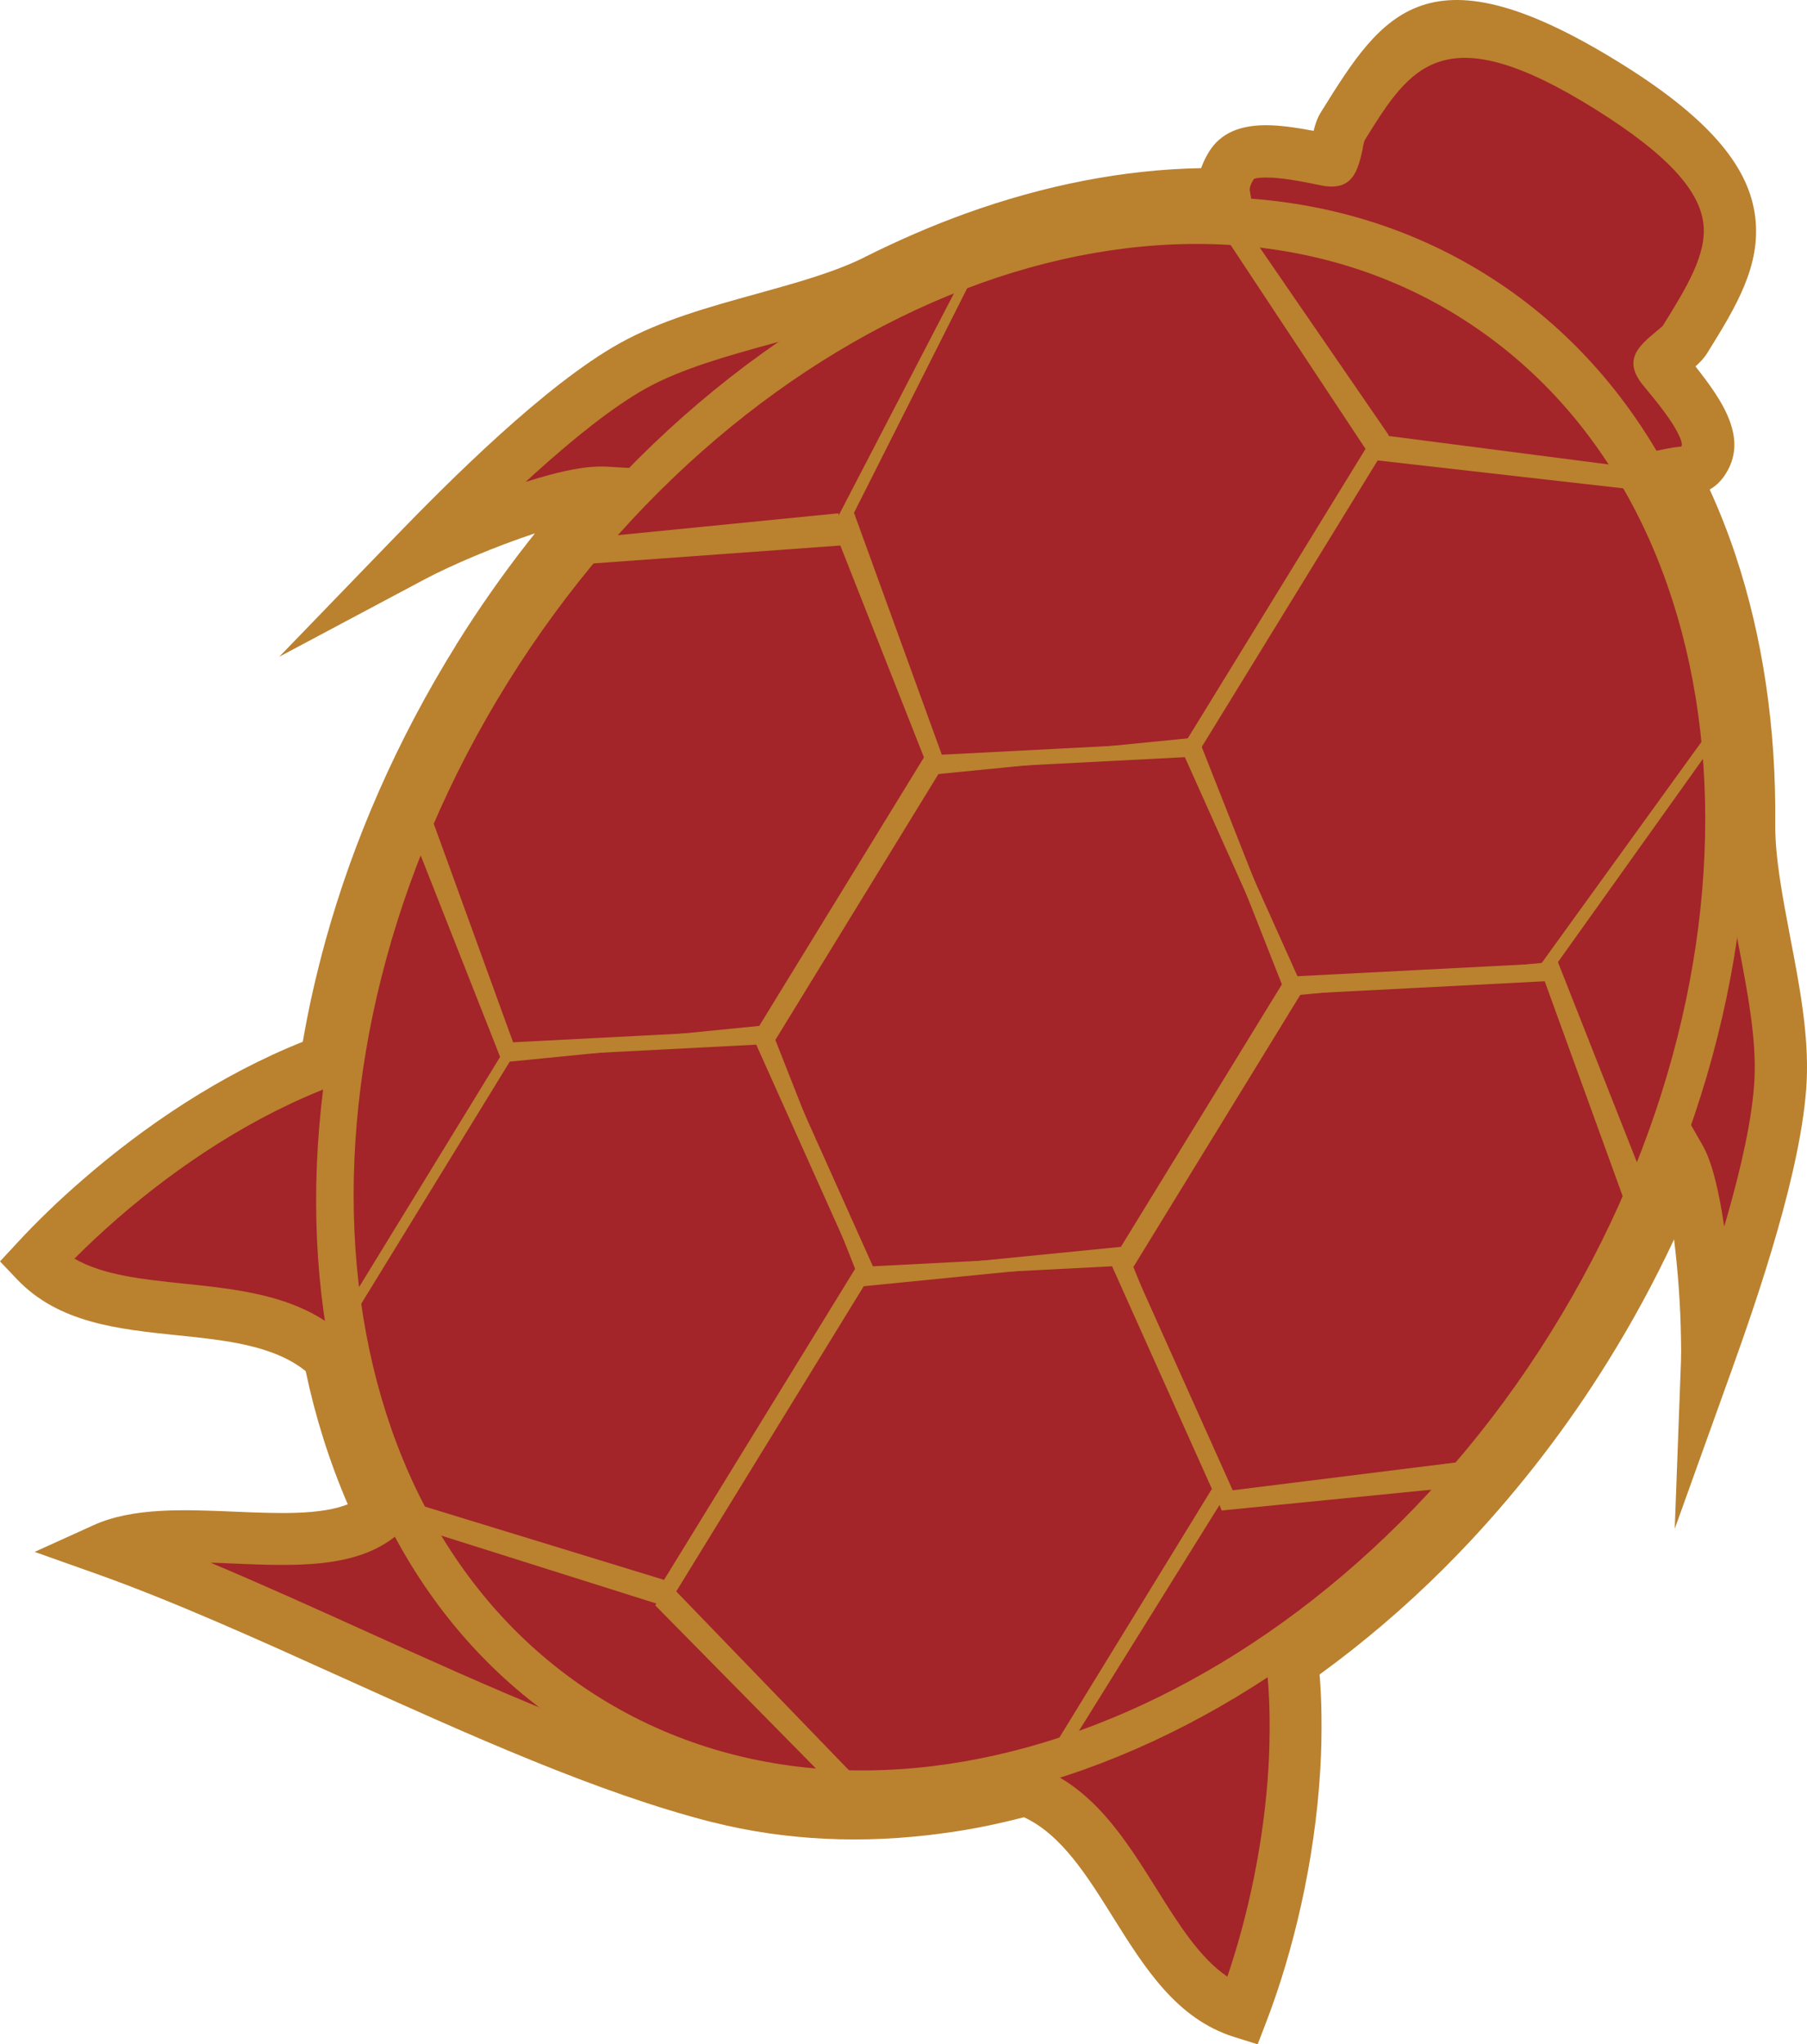 <svg xmlns="http://www.w3.org/2000/svg" id="Layer_1" version="1.1" viewBox="131.6 46.67 2112.54 2389.23">
  <!-- Generator: Adobe Illustrator 29.3.0, SVG Export Plug-In . SVG Version: 2.1.0 Build 146)  -->
  <defs>
    <style>
      .st0 {
        fill: #a32429;
      }

      .st0, .st1 {
        fill-rule: evenodd;
      }

      .st1, .st2 {
        fill: #ba812f;
      }
    </style>
  </defs>
  <path class="st0" d="M1681.6,233.5c13.9,2.9,11.9-26.4,19.9-39.3,61.9-99.5,107.1-173.9,312.1-45.5,193.6,121.2,150,195.1,88,294.6-7.7,12.4-33.8,23.8-25.1,34.3,39.7,47.8,62.6,81.1,46.8,106.5-6.7,10.7-19.7,13-35.8,16.2,60.9,117.8,90.4,258.5,89,408.4-.8,91.3,41.7,204.6,36.7,301.1-4.8,94.5-54.7,241.4-86.2,329.1,1.9-60.2-7.4-197.3-30.8-238.3-30,77.2-67.1,151.3-110.9,221.6-94.6,152-213.4,276.1-342.9,367.2,15.1,146.2-17.4,301.6-58.8,409.3-113.1-35.3-136.5-217.4-253-260-122.3,33-245,37-358.6,8.3-222.9-56.4-496.9-211-718.7-289.9,87.2-39.7,254.3,19.6,323.6-40.3-27.1-56.7-47.2-118.4-60.1-183.4-89.7-85.8-261.9-26.6-343.4-112.5,78.4-84.7,201.7-183.6,339.5-234.5,24.6-156.4,83.6-317.8,178.2-469.8,44.1-70.9,93.5-135.8,146.9-194.1-47.1-2.9-170.7,46.3-223.8,74.6,64.8-67,174.6-176.6,257.2-222.6,84.4-47,204.4-59.3,285.9-100.4,133.8-67.4,273-103,405.5-100.4-2.1-12.7,2.9-24.3,8.5-33.3,14.8-23.8,55.5-18.5,110.3-6.9h0Z"/>
  <path class="st2" d="M1667.3,199.7c1.8-7.3,4.1-14.7,8.4-21.6l1.6-2.6c70.4-113.1,123.5-196,352.4-52.7,105.9,66.3,147.3,122.5,153.9,177.6,6.8,56.6-22.1,104.3-56.1,158.9h0c-3.9,6.3-8.8,11.2-13.8,15.6,14.8,18.6,26.6,35.2,34.4,50.7,13.6,27.3,15.6,51.4,1.2,74.5-5.5,8.8-11.8,14.6-18.9,18.7,11.3,24.8,21.3,50.1,29.9,75.9,32.2,96.4,47.8,202.9,46.7,314.2h0s0,0,0,0c-.4,39.7,8.6,86,17.5,133.1,10.9,56.7,22,114.5,19.2,169.3-2.6,49.9-16.6,112.5-34.2,173.8-17.1,60-37.8,119.4-53.8,164l-66.2,184.3,7.3-195.9h0s0,0,0,0c.2-7.8.3-17.2,0-27.8-.7-38.3-3.4-76.5-8.1-114.5-22.7,48.5-48.5,96.2-77.5,142.8h0c-46.9,75.6-101.2,146.3-162,211.2-9.2,9.8-18.9,19.8-29.2,30.1-45.3,45.2-94,86.8-145.7,124.4,1.3,15.7,2,31.4,2.2,47,.3,21.4-.1,42.8-1.4,64.1-6.4,109.2-32.3,214.7-63,294.6l-10.2,26.5-27.2-8.5c-67.5-21.1-104.6-80.4-142.2-140.5-29.9-47.8-60.1-96.2-103.8-116.4-14.3,3.7-28.8,7.1-43.3,10.1-17.7,3.6-35.4,6.6-53.3,8.9-91.5,12.4-181.9,8.4-267.5-13.2h-.3c-133.5-33.9-284.1-102-431.4-168.5-100.3-45.3-199.1-90-289.8-122.2l-71-25.2,68.6-31.1h0s0,0,0,0c46.2-21,105.8-18.4,165.3-15.9,50,2.1,99.9,4.2,132.1-8.6v-.2c-21.5-50-37.9-102.1-49.1-155.4-37.4-30.3-93.9-36.2-149.6-41.9-70.2-7.3-139.4-14.4-188.1-65.7l-19.7-20.7,19.3-20.8h0c11.4-12.4,23.7-25,36.7-37.5,12.6-12.3,26.5-24.9,41.5-37.9,71.1-61.7,159.9-122,256.5-160.5,2.9-16.9,6.2-33.8,9.8-50.5,5-22.8,10.6-45.4,16.8-67.9,32.4-116.7,83.2-233.7,152.8-345.5v-.2c25.9-41.5,53.9-81.5,84-120,2.6-3.4,5.3-6.8,8-10.1-47.4,15.6-99.4,38-128.9,53.7l-170,90.5,133.8-138.4c32.9-34,77.2-78.8,123.4-120.6,47.3-42.8,97.2-83.1,140.9-107.4h0s0,0,0,0c48-26.8,104.6-42.4,160.2-57.8,45.4-12.6,90.1-24.9,125.4-42.4,2.8-1.7,2.2-1.2,2.7-1.4h0c18.7-9.4,37.7-18.2,56.9-26.5,19.3-8.4,38.9-16.1,58.6-23.3,92-33.2,185.1-51.6,275.8-53.2,2.4-6.7,5.5-13.1,9.2-19.1,13.8-22.2,36.3-30.8,65.6-31.1,16.1-.1,35,2.5,56.2,6.5h0ZM1725,219.6c-6,26.5-11.6,51.6-49.7,43.6-25.2-5.3-47-9.1-63.5-9-8.4,0-13.7.7-14.7,2.3-1.6,2.5-3,5.3-3.8,7.9-.5,1.4-.7,2.9-.6,4.4l5.9,35.9-36.4-.7c-91.6-1.8-186.7,15.5-281.2,49.6-37.6,13.6-74.4,29.4-110.1,47.5h0s-1,.6-1,.6l.6-.3c-.2.1-.4.2-.6.3h0s0,0,0,0h0s0,0,0,0h0c-40.7,20.3-88.4,33.5-136.9,46.9-52,14.4-105.1,29.1-146.6,52.2h0c-39,21.8-85.3,59.3-129.8,99.5-3.5,3.2-7,6.4-10.5,9.6,10.3-3.3,20.3-6.2,29.8-8.7,11-3,22.2-5.4,33.5-7.2,10.1-1.7,20.3-2.4,30.6-2h0s63.6,3.7,63.6,3.7l-43,47c-22,24.1-43.1,49.1-63.2,74.8-5.3,6.8-9.2,11.8-11.8,15.3-24.3,32.1-47.1,65.3-68.3,99.5v.2c-66.7,107.1-115.2,218.6-146.1,329.6-11.7,42.2-21.1,85.1-28,128.4h0s0,0,0,0l-2.6,17.8-17,6.3c-95.4,35.3-183.9,94.7-254.3,155.8-17.4,15.2-34.4,30.9-50.7,47.3,33.7,19.4,80.2,24.2,127.3,29.1,69.3,7.2,139.7,14.5,192,64.4l7,6.7,1.9,9.5c8.6,44.2,21.1,87.5,37.4,129.5,2.9,7.6,6.2,15.4,9.7,23.6,2.4,5.6,6,13.3,10.6,23.1l.2.6h0s9.4,20.6,9.4,20.6l-17.2,14.8c-46.9,40.6-119.9,37.5-193.2,34.4-8.7-.4-17.4-.8-26-1,58.4,24.5,119.1,51.9,180.3,79.6,144.3,65.2,292,132,421.4,164.8h.3c77.9,19.8,160.4,23.3,244.3,12,16.5-2.3,32.9-5.1,49.2-8.4,16.1-3.2,32.1-7,47.9-11.2h0c.9-.3,1.9-.5,2.7-.8l8.7-2,8.7,3.2c67.9,24.8,105.6,85.1,142.8,144.5,25.3,40.4,50.2,80.3,82.5,102.1,23.9-70.4,42.9-156.7,48.1-245.5,1.1-19.9,1.5-39.8,1.2-59.7-.3-19.8-1.5-39.5-3.5-59.1h0s-1.9-17.7-1.9-17.7l14.6-10.2c54.2-38.3,105-81.2,151.9-128.1,69.4-69.6,130.7-146.9,182.5-230.4h0c36.9-59.3,69-121.3,96-185.6,4.2-10,8.3-20.2,12.3-30.6h0s0-.1,0-.1h0c0,0,0,.1,0,.1h0c0-.1.4-1.3.4-1.3-.1.4-.3.7-.5,1.1l22.6-60.3,32.1,56.2c11.1,19.4,19.3,54.9,25,94.5l3.4-11.5c16.5-57.6,29.7-115.7,32-160.4,2.4-47.5-8-101.6-18.2-154.7-9.6-50-19-99-18.6-144.9h0c.9-104.5-13.6-204.3-43.7-294.4-5.8-17.3-12.2-34.4-19.2-51.2-6.9-16.5-14.5-32.7-22.7-48.6h0s-18.3-35.7-18.3-35.7l39.3-7.9,1.7-.3c8.1-1.6,13.8-1.5,14.3-2.2,1.4-2.3-.1-7.5-4-15.2-7.4-14.9-21.9-33.5-40.4-55.7-25-30.1-5.3-46.5,15.6-63.9,3.3-2.7,6.7-5.6,7-6h0c28-45,51.8-84,47.5-119.5-4.5-37-38.1-78.4-125.8-133.3-177.5-111.2-216.7-50.1-268.5,33.2l-1.6,2.6c-.5.6-1.5,5-2.4,9.2h0Z"/>
  <path class="st1" d="M1105.3,662.1l173.9-334.9,288.3-44.8,187.7,272.9-224.5,366.1-310.9,30.8-114.5-290.1h0ZM1232.5,928.7l285-14.7,210.5-342.7-175.8-265.6-276.5,51.3-145.7,289,102.7,282.8Z"/>
  <path class="st1" d="M1024.9,1260.1l196.4-320.9,310.8-30.8,114.5,290-196.4,320.9-310.8,30.8-114.5-290.1h0ZM1152.1,1526.6l285-14.7,196.4-320.1-116.7-260.2-285,14.7-196.4,320.1,116.7,260.2Z"/>
  <path class="st1" d="M604.3,998.3l196.4-320.9,310.8-30.8,114.5,290-196.4,320.9-310.8,30.8-114.4-290.1h0ZM731.5,1264.8l285-14.7,196.4-320.1-94.2-246.1-321.6,23.3-168.3,274.9,102.7,282.8ZM1521.2,921.1l224.5-366.1,327.8,42.4,91.9,276-218.9,306.8-310.8,30.8-114.4-290.1h0ZM1648.4,1187.6l285-14.7,204.9-283.5-80.1-268.7-316-35.9-210.5,342.7,116.8,260.2Z"/>
  <path class="st1" d="M1445.5,1521.9l196.3-320.9,310.8-30.8,114.5,290.1-196.4,320.9-310.9,30.8-114.4-290.1h0ZM1572.7,1788.4l299.1-37.3,168.3-274.9-102.6-282.7-285,14.7-196.4,320.1,116.7,260.2h0ZM509.8,1618.8l210.5-343.5,310.8-30.8,114.5,290.1-238.6,388.7-322.2-101.7-75-202.8h0ZM597.5,1798l310.4,95.1,224.5-365.3-116.7-260.2-285,14.7-196.4,320.1,63.2,195.5Z"/>
  <path class="st1" d="M897.6,1922.9l238.6-388.7,310.8-30.8,116.9,291.6-212.9,342-215.1,27.7-238.3-241.8h0ZM1148.7,2141.1l203.3-34.2,196.4-320.1-116.7-260.2-285,14.7-224.5,365.3,226.5,234.5h0Z"/>
  <path class="st1" d="M1983.6,1622.2c-293.2,471-820.2,672.7-1177,450.6-356.9-222.1-408.5-784.1-115.3-1255,293.2-471,820.2-672.8,1177-450.6,356.8,222.1,408.5,784,115.3,1255ZM1837.4,416.8c-336.8-209.6-834.7-18.3-1112.1,427.4-277.4,445.7-229.3,976.9,107.5,1186.6,336.8,209.6,834.7,18.3,1112.1-427.4,277.4-445.7,229.3-976.9-107.5-1186.5h0Z"/>
</svg>